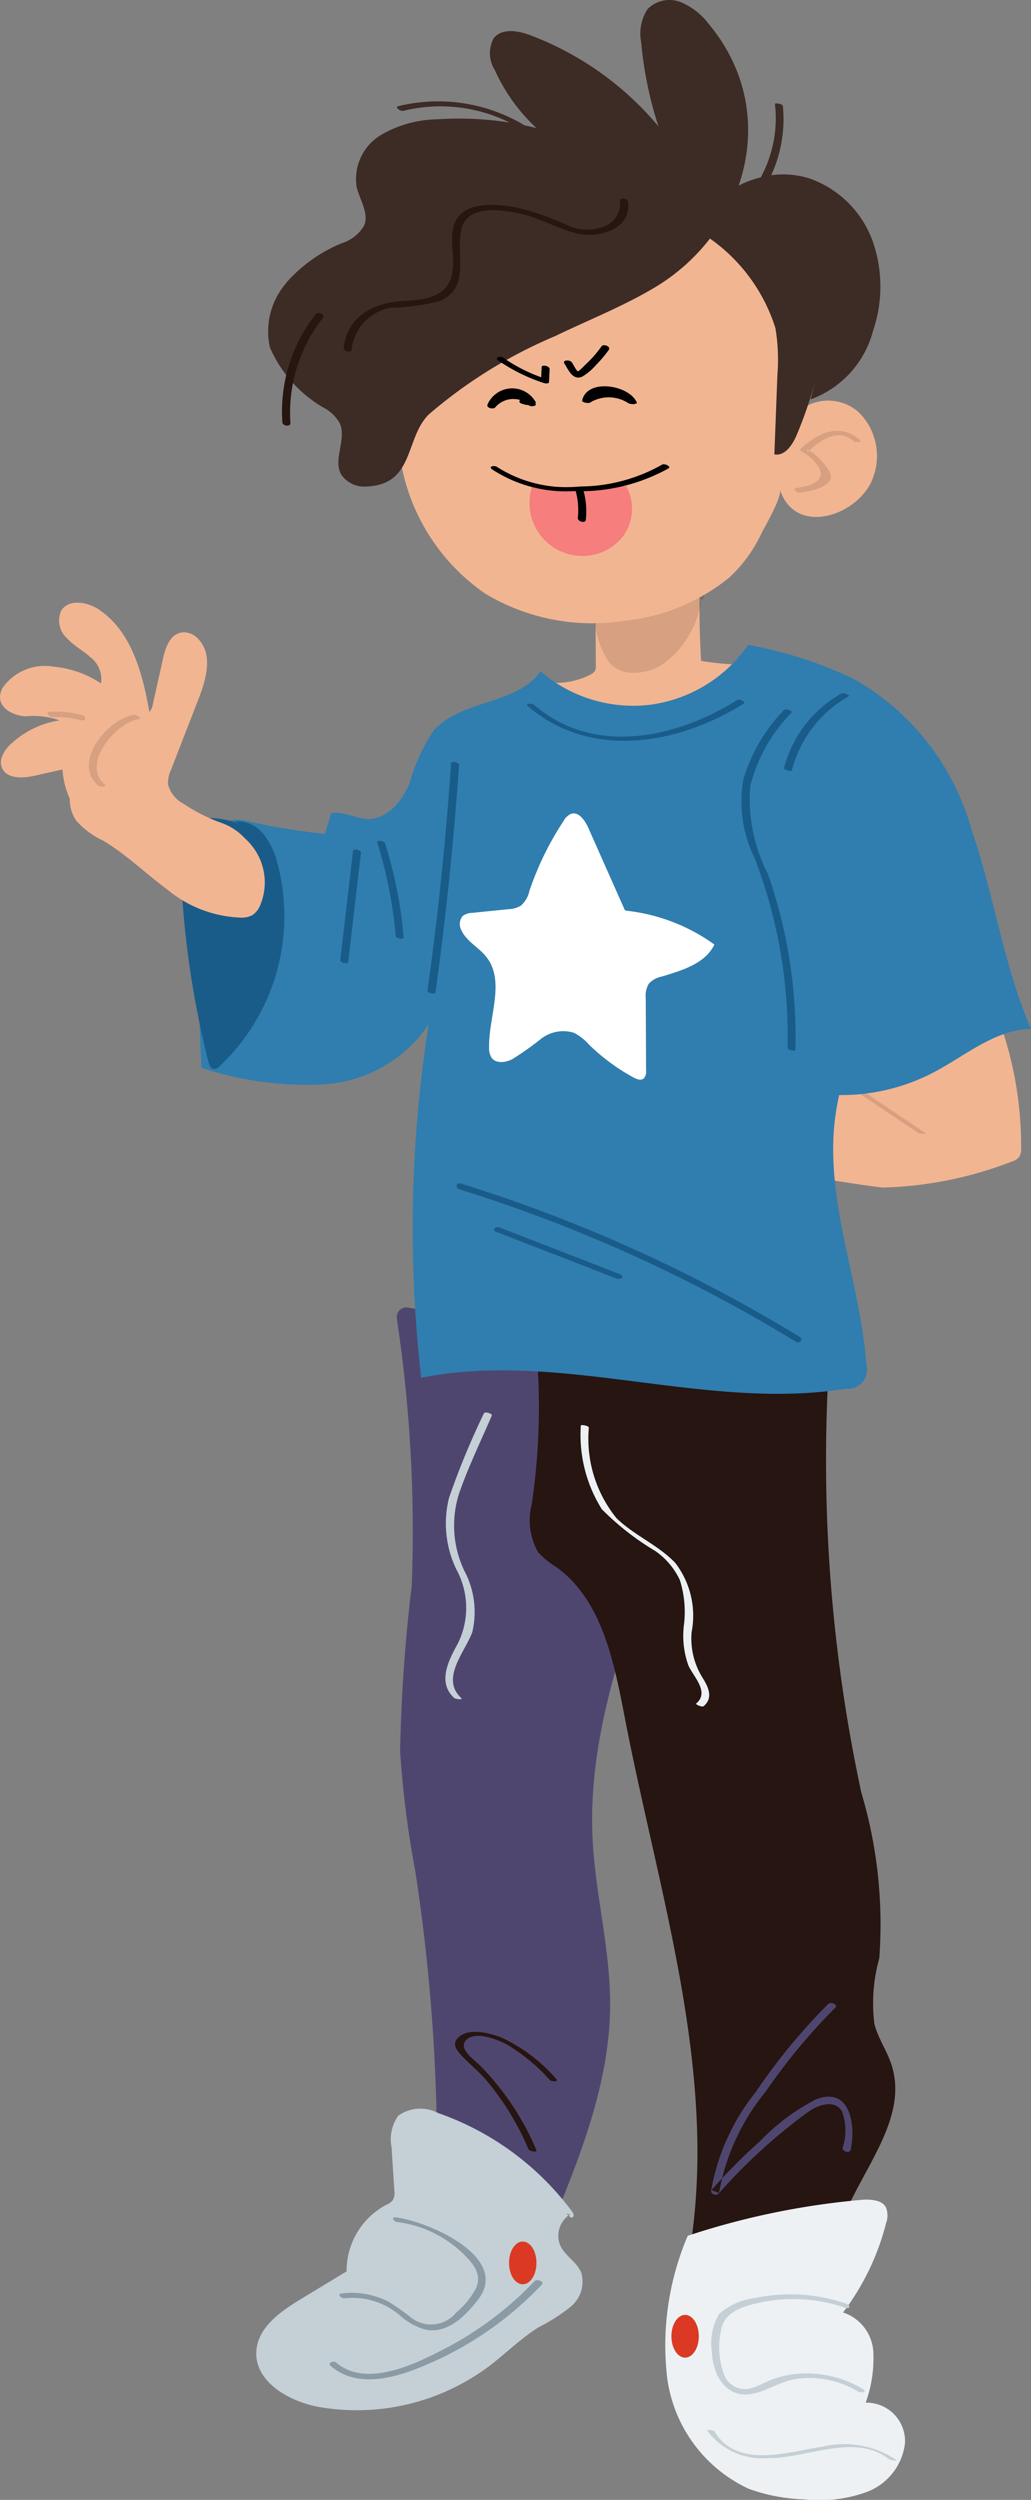<svg id="Master_Character_Standing" data-name="Master/Character/Standing" xmlns="http://www.w3.org/2000/svg" width="37.027" height="89.765" viewBox="0 0 37.027 89.765">
  <rect x="0" y="0" width="37.027" height="89.765" fill="#808080" stroke="none"/>
  <g id="Lower_Body_Standing" data-name="Lower Body Standing" transform="translate(9.211 46.731)">
    <g id="Lower_Body_Standing_Joggers_and_Sneakers" data-name="Lower Body Standing/Joggers and Sneakers" transform="translate(0 0)">
      <path id="Fill-1" d="M153.082,1.382a.343.343,0,0,1,.411-.375c1.338.264,2.766-.114,4.146-.006a6.059,6.059,0,0,1,5.395,5.636,10.048,10.048,0,0,0,.125,2.654l-.879.645c-1.158,3.274-2.333,6.65-2.169,10.118.095,2.016.642,4,.631,6.015-.015,2.817-1.108,5.5-2.185,8.107A4.7,4.7,0,0,0,156.8,32.1a1.624,1.624,0,0,0-2.291.737,66.971,66.971,0,0,0-.767-11.606,36.046,36.046,0,0,1-.543-4.288,58.815,58.815,0,0,1,.417-5.941,51.208,51.208,0,0,0-.538-9.624" transform="translate(-148.041 -0.786)" fill="#4f4670" fill-rule="evenodd"/>
      <path id="Fill-3" d="M222.483,39.636c-.393.916-.836,1.826-1.165,2.767a3.777,3.777,0,0,0,.179,2.81,3.141,3.141,0,0,1,.285,2.2c-.255.707-1.161,1.667-.393,2.37.071.065-.2.043-.261-.009-.611-.559-.192-1.358.132-1.947a2.878,2.878,0,0,0-.046-2.657,3.792,3.792,0,0,1-.266-2.584,28.058,28.058,0,0,1,1.25-3.026c.035-.082.314.008.285.076" transform="translate(-214.031 -35.539)" fill="#c5cfd6" fill-rule="evenodd"/>
      <path id="Fill-5" d="M199.715,269.773A9.625,9.625,0,0,0,198.2,267.3c-.3-.356-.693-.644-.986-1-.14-.172-.2-.351-.019-.526.371-.369,1.145-.164,1.559,0a5.874,5.874,0,0,1,1.96,1.484c.114.116-.164.1-.227.04a6.654,6.654,0,0,0-1.535-1.273c-.334-.18-1.175-.52-1.492-.139-.257.309.335.7.546.915a9.745,9.745,0,0,1,2,3.015c.035.083-.246.052-.285-.038" transform="translate(-189.951 -239.34)" fill="#261510" fill-rule="evenodd"/>
      <path id="Fill-7" d="M198.724,297.519c-.026.066.106.09.134.025s-.015-.137-.057-.193a10.164,10.164,0,0,0-4.8-3.522,1.375,1.375,0,0,0-1.427.092,1.46,1.46,0,0,0-.245,1.139l.1,1.541a.542.542,0,0,1-.064.369.6.6,0,0,1-.218.151,2.686,2.686,0,0,0-1.433,2.394l-1.65,1c-.725.44-1.532,1.008-1.59,1.854-.076,1.106,1.169,1.822,2.26,2.017a7.927,7.927,0,0,0,6.1-1.468c.6-.456,1.139-1,1.783-1.4a6.659,6.659,0,0,0,1.147-.735,1.165,1.165,0,0,0,.377-1.226c-.154-.375-.567-.588-.744-.953a.906.906,0,0,1,.345-1.135c-.26-.053-.028.043-.028.043" transform="translate(-187.478 -264.687)" fill="#c5cfd6" fill-rule="evenodd"/>
      <path id="Fill-10" d="M210,356.4a12.371,12.371,0,0,1-3.844,2.746c-1.113.5-2.654,1.089-3.725.187-.148-.124.08-.221.189-.129,1.094.921,2.855.038,3.926-.519a12.173,12.173,0,0,0,3.193-2.411c.089-.093.359.023.261.125" transform="translate(-199.752 -321.097)" fill="#8b9ba5" fill-rule="evenodd"/>
      <path id="Fill-12" d="M223.169,335.975a2.894,2.894,0,0,1,1.691.3,8.027,8.027,0,0,1,.838.595,1.17,1.17,0,0,0,1.591-.216,2.907,2.907,0,0,0,.71-.878c.217-.507-.121-.891-.473-1.234a4.134,4.134,0,0,0-2.361-1.131c-.141-.019-.233-.193-.036-.167,1.166.154,4.139,1.436,2.925,2.973-.44.557-1.063,1.2-1.844,1.063a2.224,2.224,0,0,1-.942-.51,2.607,2.607,0,0,0-1.99-.622c-.116.014-.3-.148-.109-.17" transform="translate(-220.11 -300.354)" fill="#8b9ba5" fill-rule="evenodd"/>
      <path id="Fill-14" d="M204.54,342.9c0,.424.22.768.492.768s.492-.344.492-.768-.22-.768-.492-.768-.492.344-.492.768" transform="translate(-195.469 -308.376)" fill="#db3923" fill-rule="evenodd"/>
      <path id="Fill-16" d="M73.621-.756A55.349,55.349,0,0,0,83.877-1a.454.454,0,0,1,.508.435c.007.22.022.362.022.362a56.787,56.787,0,0,0,1.055,16.838,16.554,16.554,0,0,1,.645,5.954,5.933,5.933,0,0,0-.175,2.358c.128.5.434.932.6,1.419.773,2.284-1.689,4.367-2.084,6.746A2.7,2.7,0,0,0,82,32.05a7.944,7.944,0,0,0-2.663.812c.949-6.312-1.155-12.623-2.364-18.89-.386-2-.81-4.24-2.465-5.435a3.07,3.07,0,0,1-.651-.527,2.332,2.332,0,0,1-.228-1.744,23.985,23.985,0,0,0-.008-7.02" transform="translate(-63.74 1)" fill="#261510" fill-rule="evenodd"/>
      <path id="Fill-19" d="M141.763,44.2a4.534,4.534,0,0,0,.99,3.247c.636.625,1.5.963,2.116,1.613a3.11,3.11,0,0,1,.585,2.486,2.663,2.663,0,0,0,.384,1.621c.208.327.411.734.048,1.035-.057.047-.305-.065-.269-.095.494-.41-.1-.965-.28-1.37a3.169,3.169,0,0,1-.162-1.422,3.8,3.8,0,0,0-.142-1.639,2.625,2.625,0,0,0-.885-1.047,9.621,9.621,0,0,1-1.919-1.5,5.02,5.02,0,0,1-.753-3.005c0-.036.282,0,.285.076" transform="translate(-129.827 -39.669)" fill="#edf1f4" fill-rule="evenodd"/>
      <path id="Fill-21" d="M93.923,260.246a1.98,1.98,0,0,0-.024-1.3c-.24-.437-.835-.245-1.163-.02-.238.163-.467.343-.693.522a19.926,19.926,0,0,0-2.573,2.444c-.08.091-.283.027-.273-.1a7.774,7.774,0,0,1,1.588-3.523,21.59,21.59,0,0,1,2.618-3.184c.091-.091.36.025.261.126a21.652,21.652,0,0,0-2.522,3.042,7.888,7.888,0,0,0-1.66,3.616l-.273-.1a20.522,20.522,0,0,1,1.743-1.754,7.556,7.556,0,0,1,2.018-1.507c1.242-.478,1.428.966,1.238,1.819-.029.131-.315.057-.285-.076" transform="translate(-72.87 -229.859)" fill="#4f4670" fill-rule="evenodd"/>
      <path id="Fill-23" d="M70.827,328.1a27.517,27.517,0,0,1,6.36-1.3c.281,0,.616.028.756.272a.777.777,0,0,1,.01.571,8.917,8.917,0,0,1-1.546,3.21,1.588,1.588,0,0,1,1.086,1.393,4.659,4.659,0,0,1-.274,1.846,1.383,1.383,0,0,1,1.412,1.46,2.133,2.133,0,0,1-1.348,1.737,4.939,4.939,0,0,1-2.278.276,6.394,6.394,0,0,1-1.992-.383,5.132,5.132,0,0,1-2.926-4.013,10.032,10.032,0,0,1,.74-5.064" transform="translate(-55.341 -294.55)" fill="#edf1f4" fill-rule="evenodd"/>
      <path id="Fill-25" d="M89.981,364.876a3.394,3.394,0,0,0-2.229-.456c-.6.087-1.1.483-1.688.552-.871.1-1.309-.748-1.335-1.5a2.082,2.082,0,0,1,.253-1.377,2.281,2.281,0,0,1,1.269-.575,6.161,6.161,0,0,1,3.306.2c.166.056.131.2-.039.146a5.738,5.738,0,0,0-3.259-.144c-.532.135-1.087.329-1.2.933a2.857,2.857,0,0,0,.111,1.627.8.8,0,0,0,1.026.451c.258-.077.492-.226.747-.313A3.7,3.7,0,0,1,88,364.224a3.926,3.926,0,0,1,2.159.565c.165.1-.083.144-.178.088" transform="translate(-68.371 -325.73)" fill="#c5cfd6" fill-rule="evenodd"/>
      <path id="Fill-27" d="M79.646,411.951c-1.233-.967-2.974-.018-4.369-.041a2.463,2.463,0,0,1-2.175-1c-.015-.024.238-.016.28.053.817,1.344,2.626.724,3.866.536a3.35,3.35,0,0,1,2.654.477c.053.042-.2.015-.257-.027" transform="translate(-56.924 -370.376)" fill="#c5cfd6" fill-rule="evenodd"/>
      <path id="Fill-29" d="M145.266,369.65c0,.424.22.768.492.768s.492-.344.492-.768-.22-.768-.492-.768-.492.344-.492.768" transform="translate(-130.364 -332.492)" fill="#db3923" fill-rule="evenodd"/>
    </g>
  </g>
  <g id="Head" transform="translate(9.621 0)">
    <g id="Head_Side_Wavy" data-name="Head/Side Wavy" transform="translate(0 0)">
      <g id="face" transform="translate(4.582 6.34)">
        <path id="SKIN" d="M48.219,153.034a.342.342,0,0,0,.155-.131.364.364,0,0,0,.027-.17q-.005-.938-.011-1.875a14.762,14.762,0,0,1,3.146-.678,2.1,2.1,0,0,0,.6-.318q-.035,1.345.046,2.689a10.624,10.624,0,0,0,1.738.14l-1.167,1.241c-.891.948-1.914,1.96-3.212,2.039a2.585,2.585,0,0,1-2.741-2.637,2.67,2.67,0,0,0,1.423-.3" transform="translate(-41.206 -135.16)" fill="#f2b592" fill-rule="evenodd"/>
        <path id="SHADOW" d="M67.1,151.95a.4.4,0,0,1-.011.26,3.446,3.446,0,0,1-1.283,2.006,1.933,1.933,0,0,1-1.1.342,1.241,1.241,0,0,1-.57-.128,1.122,1.122,0,0,1-.307-.252,3.12,3.12,0,0,1-.508-2.127.122.122,0,0,1,.023-.086.12.12,0,0,1,.066-.028,16.537,16.537,0,0,1,3.465-.323.513.513,0,0,1,.269.054.18.18,0,0,1,.073.238" transform="translate(-56.155 -136.74)" fill="rgba(0,0,0,0.12)" fill-rule="evenodd"/>
        <path id="SKIN-2" data-name="SKIN" d="M14.7,8.958a1.651,1.651,0,0,1,2.264-.068,2.21,2.21,0,0,1,.526,2.321c-.465,1.376-2.8,2.19-3.355.453.084.266-.524,1.3-.664,1.577a5.115,5.115,0,0,1-1.142,1.574,7.068,7.068,0,0,1-3.749,1.561,7.474,7.474,0,0,1-5.027-.97,7.256,7.256,0,0,1-3-4.557,12.083,12.083,0,0,1,.227-5.54A6.447,6.447,0,0,1,1.814,2.915,5.517,5.517,0,0,1,3.581,1.491a8.4,8.4,0,0,1,7.852-.166,7.048,7.048,0,0,1,3.512,7.592.908.908,0,0,1-.253-.212" transform="translate(-0.328 -0.429)" fill="#f2b592" fill-rule="evenodd"/>
        <path id="SKIN-3" data-name="SKIN" d="M8.282,93.5c-.589-.48-1.183-.016-1.634.39l-.043-.1a2.091,2.091,0,0,1,.549.446c.109.128.36.411.315.6-.088.364-.8.484-1.105.522-.116.015-.3-.146-.109-.17.323-.041,1.014-.18.821-.673a1.507,1.507,0,0,0-.65-.628c-.028-.016-.08-.07-.043-.1.637-.575,1.377-.942,2.128-.33.128.1-.154.116-.23.054" transform="translate(8.163 -84.01)" fill="#f2b592" fill-rule="evenodd"/>
        <path id="SHADOW-2" data-name="SHADOW" d="M8.282,93.5c-.589-.48-1.183-.016-1.634.39l-.043-.1a2.091,2.091,0,0,1,.549.446c.109.128.36.411.315.6-.088.364-.8.484-1.105.522-.116.015-.3-.146-.109-.17.323-.041,1.014-.18.821-.673a1.507,1.507,0,0,0-.65-.628c-.028-.016-.08-.07-.043-.1.637-.575,1.377-.942,2.128-.33.128.1-.154.116-.23.054" transform="translate(8.163 -84.01)" fill="rgba(0,0,0,0.12)" fill-rule="evenodd"/>
      </g>
      <g id="hair">
        <path id="Fill-11" d="M.055,43.016a3.34,3.34,0,0,1,2.156-1.64,4.441,4.441,0,0,0,.51-2.637c0-.043.283-.007.285.076A4.815,4.815,0,0,1,2.586,41.3a3.125,3.125,0,0,1,1.39.119,3.733,3.733,0,0,1,2.251,2.237,4.928,4.928,0,0,1,.021,3.219A3.591,3.591,0,0,1,4,49.349l.176-.69A15,15,0,0,1,3.5,50.63c-.148.351-.419.759-.8.694l.11-2.868a6.864,6.864,0,0,0-.072-1.667A6.211,6.211,0,0,0,.167,43.425.362.362,0,0,1,0,43.209a.34.34,0,0,1,.053-.193" transform="translate(15.489 -35.007)" fill="#3d2b26" fill-rule="evenodd"/>
        <path id="Fill-13" d="M48.89,11.14a5.4,5.4,0,0,1,1.993-1.423,1.412,1.412,0,0,0,.811-.641c.178-.451-.171-.923-.276-1.4a1.847,1.847,0,0,1,.863-1.838,4.148,4.148,0,0,1,2.055-.572,11.645,11.645,0,0,1,2.577.117A5.582,5.582,0,0,0,53.1,4.963c-.1.026-.337-.131-.17-.171a6.021,6.021,0,0,1,4.521.692q.215.044.429.1a6.53,6.53,0,0,1-1.5-2.092,1.127,1.127,0,0,1-.036-1.136c.3-.377.887-.272,1.336-.1a11.114,11.114,0,0,1,4.581,3.265,13.676,13.676,0,0,1-.62-3.014,1.608,1.608,0,0,1,.225-1.193,1.1,1.1,0,0,1,1.188-.256,2.406,2.406,0,0,1,1.009.782c2.634,3.15,1.374,7.493-1.945,9.471-1.135.677-2.372,1.162-3.562,1.738a17.155,17.155,0,0,0-4.546,2.818c-.854.852-.516,2.494-2.187,2.582a1.017,1.017,0,0,1-.951-.417c-.317-.548.207-1.287-.061-1.86a1.428,1.428,0,0,0-.487-.5,4.618,4.618,0,0,1-2.018-2.216,2.652,2.652,0,0,1,.583-2.306" transform="translate(-48.234 -0.983)" fill="#3d2b26" fill-rule="evenodd"/>
        <path id="Fill-16-2" data-name="Fill-16" d="M102.206,73.556c.133,1.017-1.082,1.332-1.858,1.138-.723-.181-1.36-.582-2.1-.727-.7-.136-1.872-.289-2.043.639s.338,2.051-.778,2.524a7.3,7.3,0,0,1-1.724.233,1.716,1.716,0,0,0-1.426,1.514c-.016.123-.3.054-.285-.076.153-1.182,1.128-1.631,2.2-1.682.713-.034,1.535-.139,1.695-.971.1-.5-.045-1,.013-1.5.134-1.153,1.48-1.035,2.336-.874a9.61,9.61,0,0,1,1.708.59,1.7,1.7,0,0,0,1.442.067.867.867,0,0,0,.527-.9c-.018-.138.272-.1.288.025" transform="translate(-89.271 -66.316)" fill="#261510" fill-rule="evenodd"/>
        <path id="Fill-18" d="M204.685,115.379a5.491,5.491,0,0,0-1.176,3.781c.01.15-.281.112-.289-.021a5.651,5.651,0,0,1,1.2-3.888c.082-.1.353.01.261.127" transform="translate(-202.7 -103.973)" fill="#261510" fill-rule="evenodd"/>
      </g>
    </g>
  </g>
  <g id="Upper_Body" data-name="Upper Body" transform="translate(0 21.644)">
    <g id="Upper_Body_T_Shirt" data-name="Upper Body/T Shirt" transform="translate(0 0)">
      <g id="arm" transform="translate(27.981 12.875)">
        <path id="SKIN-4" data-name="SKIN" d="M.485,4.875a6.8,6.8,0,0,0,1.178-2.5,1.665,1.665,0,0,1,.12-.794,1.164,1.164,0,0,1,.623-.408A21.949,21.949,0,0,1,5.691.1c1.07-.219,1.228-.123,1.7.815a13.221,13.221,0,0,1,1.3,5.774.555.555,0,0,1-.075.343.56.56,0,0,1-.272.162,13.763,13.763,0,0,1-4.582.928c-.31,0-3.708-.548-3.714-.593A4.468,4.468,0,0,1,.485,4.875" transform="translate(0 0)" fill="#f2b592" fill-rule="evenodd"/>
        <path id="SKIN-5" data-name="SKIN" d="M37.289,47.918l-2.311-1.55c-.122-.082.162-.061.222-.022l2.311,1.55c.122.082-.163.061-.222.022" transform="translate(-32.292 -41.755)" fill="#f2b592" fill-rule="evenodd"/>
        <path id="SHADOW-3" data-name="SHADOW" d="M37.289,47.918l-2.311-1.55c-.122-.082.162-.061.222-.022l2.311,1.55c.122.082-.163.061-.222.022" transform="translate(-32.292 -41.755)" fill="rgba(0,0,0,0.12)" fill-rule="evenodd"/>
      </g>
      <g id="torso" transform="translate(6.48 1.51)">
        <path id="Fill-5-2" data-name="Fill-5" d="M.111,7.5A1.284,1.284,0,0,1,1.674,6.316a23.8,23.8,0,0,0,2.854.473l.233-.741c.445-.08.878.2,1.33.207.694,0,1.215-.642,1.481-1.283a6.566,6.566,0,0,1,.859-1.884c.975-1.128,2.988-.918,3.846-2.137a5.1,5.1,0,0,0,3.942,1.2A5.1,5.1,0,0,0,19.735,0a14.96,14.96,0,0,1,3.87,1.266l.021.014a8.968,8.968,0,0,1,4.111,5.3c.825,2.372,1.157,4.907,2.154,7.212-1.3.026-2.361.967-3.51,1.568A7.178,7.178,0,0,1,23,16.167a9.483,9.483,0,0,0-.161.967c-.321,2.921.928,5.78,1.139,8.711a.687.687,0,0,1-.736.867C18.2,27.521,13,25.319,7.99,26.317a47.222,47.222,0,0,1,.267-12.686,4.9,4.9,0,0,1-3.745,2.148A11.824,11.824,0,0,1,.1,15.185,69.456,69.456,0,0,1,.111,7.5" transform="translate(0.656)" fill="#2f7eaf" fill-rule="evenodd"/>
        <path id="Fill-8" d="M209.934,42.829q-.28,4.1-.847,8.174c-.011.079-.3.016-.285-.076q.567-4.071.847-8.173c.005-.075.292-.02.285.076" transform="translate(-199.928 -38.515)" fill="#1a5c89" fill-rule="evenodd"/>
        <path id="Fill-10-2" data-name="Fill-10" d="M229.308,71.631a15.841,15.841,0,0,1,.664,3.356c.01.115-.277.061-.285-.036a15.842,15.842,0,0,0-.664-3.356c-.031-.1.255-.061.285.035" transform="translate(-221.956 -64.499)" fill="#1a5c89" fill-rule="evenodd"/>
        <path id="Fill-12-2" data-name="Fill-12" d="M245.326,74.822l-.46,3.927c-.01.085-.3.024-.285-.076q.23-1.964.46-3.927c.01-.085.3-.024.285.076" transform="translate(-238.841 -67.356)" fill="#1a5c89" fill-rule="evenodd"/>
        <path id="Fill-14-2" data-name="Fill-14" d="M112.439,20.175c-2.337,1.463-5.5,2.027-7.748.083-.122-.105.16-.1.227-.042,2.138,1.845,5.1,1.2,7.293-.176.075-.047.339.065.228.135" transform="translate(-92.215 -18.059)" fill="#1a5c89" fill-rule="evenodd"/>
        <path id="Fill-16-3" data-name="Fill-16" d="M96.025,202.224a53.761,53.761,0,0,0-12.08-5.47c-.174-.054-.12-.264.056-.209a54.085,54.085,0,0,1,12.153,5.5c.164.1.014.269-.13.181" transform="translate(-73.926 -177.201)" fill="#1a5c89" fill-rule="evenodd"/>
        <path id="Fill-18-2" data-name="Fill-18" d="M149.4,212.55l4.326,1.679c.183.071.02.211-.123.156l-4.326-1.679c-.183-.071-.02-.211.123-.156" transform="translate(-137.936 -191.628)" fill="#1a5c89" fill-rule="evenodd"/>
        <path id="Fill-20" d="M87.613,35.708a17.812,17.812,0,0,0-1.176-6.791,4.624,4.624,0,0,1-.413-2.829,6.011,6.011,0,0,1,1.467-2.509c.054-.06.324.04.267.1a5.751,5.751,0,0,0-1.484,2.637,5.9,5.9,0,0,0,.634,3.154,17.7,17.7,0,0,1,.988,6.312c0,.065-.287.016-.285-.076" transform="translate(-65.81 -21.243)" fill="#1a5c89" fill-rule="evenodd"/>
        <path id="Fill-22" d="M68.681,17.735A4.266,4.266,0,0,0,66.624,20.4c-.016.061-.3-.014-.285-.076a4.3,4.3,0,0,1,2.074-2.686c.07-.04.3.078.269.1" transform="translate(-44.663 -15.896)" fill="#1a5c89" fill-rule="evenodd"/>
        <path id="Fill-24" d="M273.05,63.325a1.256,1.256,0,0,1,.668-.1,3.031,3.031,0,0,1,.856.185l-.125-.078a1.234,1.234,0,0,1,1.036.468,2.736,2.736,0,0,1,.5,1.061,7.409,7.409,0,0,1-2.073,7.26.291.291,0,0,1-.223.106c-.112-.017-.162-.148-.19-.258a33.5,33.5,0,0,1-1-7.109c-.019-.574.043-1.266.552-1.533" transform="translate(-272.495 -56.997)" fill="#1a5c89" fill-rule="evenodd"/>
        <path id="Fill-35" d="M115.721,65.2a.58.58,0,0,1,.317-.1l1.3-.132a.932.932,0,0,0,.458-.129.976.976,0,0,0,.3-.514,10.842,10.842,0,0,1,1.235-2.531.573.573,0,0,1,.256-.247c.274-.1.5.22.622.486l1.321,2.975.069.016a6.644,6.644,0,0,1,3.145,1.213c-.33.69-1.17.931-1.9,1.152a.833.833,0,0,0-.46.26.854.854,0,0,0-.106.513q.006,1.3.012,2.6a.35.35,0,0,1-.088.288c-.1.08-.251.023-.365-.04a7.281,7.281,0,0,1-1.6-1.183,1.855,1.855,0,0,0-.534-.42,1.3,1.3,0,0,0-1.19.219,10.83,10.83,0,0,1-1.028.728c-.237.119-.567.168-.733-.039a.621.621,0,0,1-.1-.386c-.016-1.113.591-2.375-.1-3.249-.274-.347-.721-.561-.9-.967a.446.446,0,0,1,.066-.514" transform="translate(-105.567 -55.475)" fill="#fff" fill-rule="evenodd"/>
      </g>
      <g id="hand">
        <path id="SKIN-6" data-name="SKIN" d="M.408,15.2c.323-.735.844-1.6,1.644-1.536.284.021.625.147.817-.063a.643.643,0,0,0,.125-.3l.359-1.611c.091-.406.251-.888.683-.946a.678.678,0,0,1,.549.2c.581.552.329,1.459.048,2.181l-.988,2.543a1.15,1.15,0,0,0-.113.517,1.064,1.064,0,0,0,.544.7,6.05,6.05,0,0,0,1.382.7,2.1,2.1,0,0,1,.773.487l.128.126a2.114,2.114,0,0,1,.547,2.176c-.014.042-.03.083-.046.123a.79.79,0,0,1-.287.393.8.8,0,0,1-.394.095,4.367,4.367,0,0,1-2.667-1.007C2.731,19.4,2.03,18.711,1.2,18.218a2.926,2.926,0,0,1-.953-.706c-.475-.658-.162-1.571.165-2.314" transform="translate(2.5 -9.679)" fill="#f2b592" fill-rule="evenodd"/>
        <path id="SKIN-7" data-name="SKIN" d="M38.15,5.054a3.275,3.275,0,0,1,1.726-.832,2.928,2.928,0,0,0-1.228-.145c-.416-.026-.9-.261-.91-.677a.72.72,0,0,1,.1-.354,1.849,1.849,0,0,1,1.835-.75,3.672,3.672,0,0,1,1.692.6,1,1,0,0,0-.388-.949c-.268-.241-.6-.413-.839-.679a.859.859,0,0,1-.2-.986c.269-.432.942-.317,1.363-.031,1.264.858,1.617,2.535,1.866,4.043l.368.1a8.444,8.444,0,0,1-1.556,3.031,1.08,1.08,0,0,1-.838.515.964.964,0,0,1-.666-.49,2.982,2.982,0,0,1-.492-1.464l-1,.223c-.43.1-1.008.121-1.176-.286-.127-.309.1-.648.34-.875" transform="translate(-37.738 0)" fill="#f2b592" fill-rule="evenodd"/>
        <path id="SKIN-8" data-name="SKIN" d="M47.327,41.066c-.815.126-2.077,1.608-1.23,2.342.122.106-.159.1-.228.043-.95-.823.342-2.391,1.282-2.536.087-.013.334.126.175.151" transform="translate(-42.346 -36.889)" fill="#f2b592" fill-rule="evenodd"/>
        <path id="SKIN-9" data-name="SKIN" d="M66.827,40.046a3.136,3.136,0,0,0-1-.109c-.13.007-.3-.183-.1-.194a3.617,3.617,0,0,1,1.153.123c.174.048.127.227-.048.18" transform="translate(-63.928 -35.829)" fill="#f2b592" fill-rule="evenodd"/>
        <path id="SHADOW-4" data-name="SHADOW" d="M47.327,41.066c-.815.126-2.077,1.608-1.23,2.342.122.106-.159.1-.228.043-.95-.823.342-2.391,1.282-2.536.087-.013.334.126.175.151" transform="translate(-42.346 -36.889)" fill="rgba(0,0,0,0.12)" fill-rule="evenodd"/>
        <path id="SHADOW-5" data-name="SHADOW" d="M66.827,40.046a3.136,3.136,0,0,0-1-.109c-.13.007-.3-.183-.1-.194a3.617,3.617,0,0,1,1.153.123c.174.048.127.227-.048.18" transform="translate(-63.928 -35.829)" fill="rgba(0,0,0,0.12)" fill-rule="evenodd"/>
      </g>
    </g>
  </g>
  <g id="Expression" transform="translate(17.498 12.396)">
    <g id="Expression_Tongue_Out" data-name="Expression/Tongue Out" transform="translate(0 0)">
      <path id="Fill-1-2" data-name="Fill-1" d="M33.107,79.415a1.677,1.677,0,0,1-.065,1.738,1.774,1.774,0,0,1-.89.669,1.9,1.9,0,0,1-2.429-2.365" transform="translate(-28.118 -74.357)" fill="#f67e7d" fill-rule="evenodd"/>
      <path id="Fill-3-2" data-name="Fill-3" d="M46.63,80.471a2.74,2.74,0,0,1,.072,1.014c-.014.129-.3.059-.285-.076a2.608,2.608,0,0,0-.076-.96c-.036-.134.256-.1.289.022" transform="translate(-43.163 -75.21)" fill-rule="evenodd"/>
      <path id="Fill-5-3" data-name="Fill-5" d="M29.84,43.573c.013.03-.014.038-.053.036,0,.039-.2.017-.25-.015a1.285,1.285,0,0,0-1.381-.017c-.047.027-.3,0-.276-.089.192-.8,1.7-.542,1.961.084" transform="translate(-24.469 -41.513)" fill-rule="evenodd"/>
      <path id="Fill-7-2" data-name="Fill-7" d="M64.788,44.346a.969.969,0,0,1,1.724-.114.061.061,0,0,1,0,.067c.073.1-.167.134-.251.059a.782.782,0,0,1-.241-.051c-.1-.036-.1-.093-.054-.131a.853.853,0,0,0-.9.269c-.064.076-.322.018-.273-.1" transform="translate(-64.782 -42.209)" fill-rule="evenodd"/>
      <path id="Fill-9" d="M38.244,28.623c.047.075.169.313.211.314s.241-.211.277-.245a4.164,4.164,0,0,0,.571-.65c.077-.106.348.006.261.126a4.366,4.366,0,0,1-.462.546,1.987,1.987,0,0,1-.489.413c-.336.155-.5-.244-.642-.471-.084-.134.206-.141.273-.034" transform="translate(-35.199 -28)" fill-rule="evenodd"/>
      <path id="Fill-11-2" data-name="Fill-11" d="M59.944,32.306a5.811,5.811,0,0,0,1.359.7q.009-.183.018-.366c0-.1.291-.042.285.076q-.011.231-.022.462c0,.063-.132.051-.164.041a6.3,6.3,0,0,1-1.657-.815c-.159-.11.083-.166.181-.1" transform="translate(-59.365 -31.855)" fill-rule="evenodd"/>
      <path id="Fill-13-2" data-name="Fill-13" d="M22.382,71.553a6.527,6.527,0,0,1-3.4.818,4.849,4.849,0,0,1-2.935-.779c-.155-.114.087-.154.178-.087a4.652,4.652,0,0,0,2.979.7,6.035,6.035,0,0,0,2.948-.787c.081-.049.344.069.226.14" transform="translate(-15.869 -67.132)" fill-rule="evenodd"/>
    </g>
  </g>
</svg>
